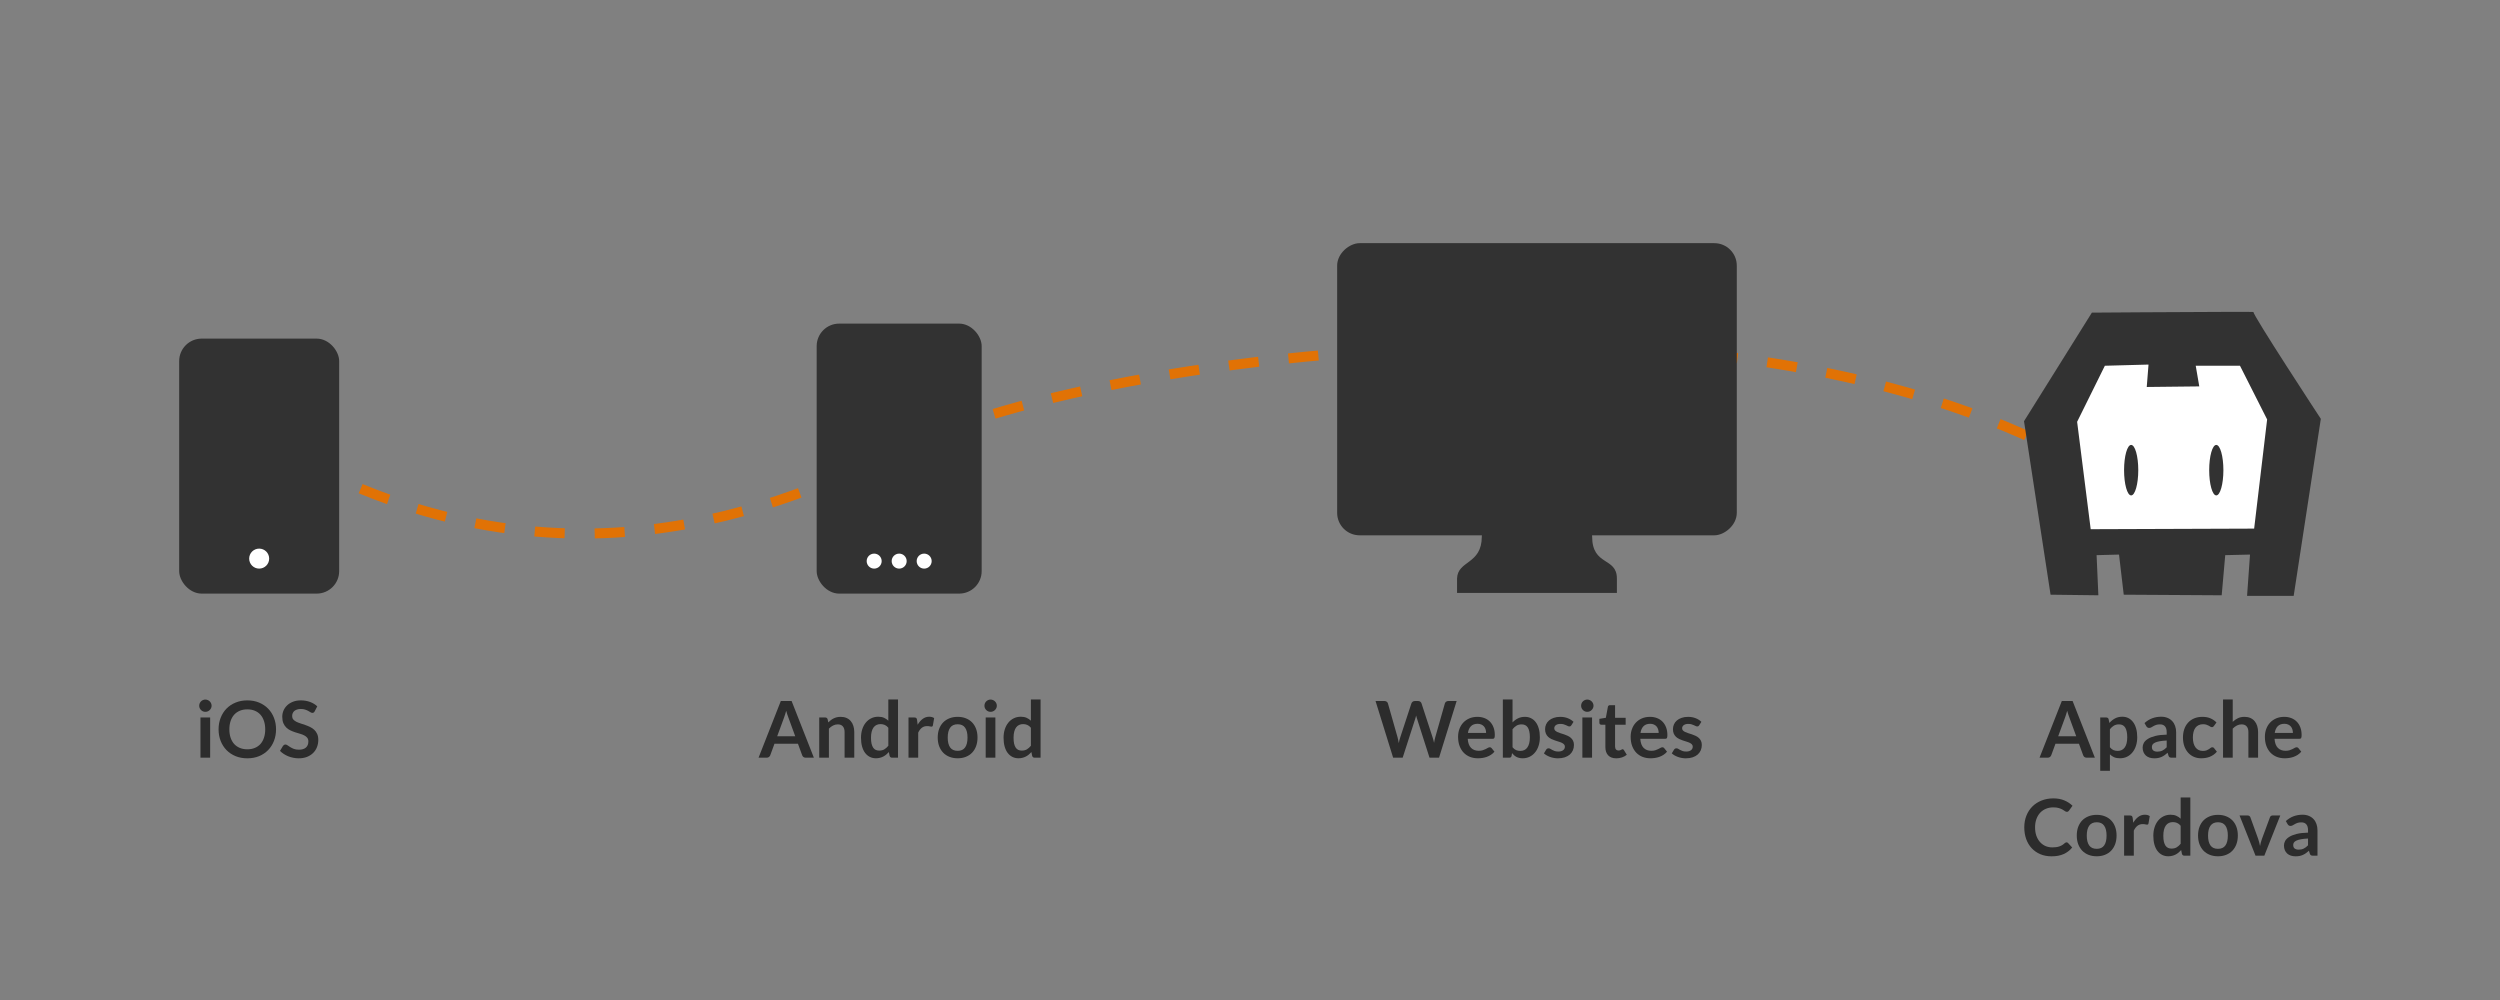 <?xml version="1.0" encoding="UTF-8" standalone="no"?>
<!-- Created with Inkscape (http://www.inkscape.org/) -->

<svg
   xmlns:dc="http://purl.org/dc/elements/1.1/"
   xmlns:cc="http://creativecommons.org/ns#"
   xmlns:rdf="http://www.w3.org/1999/02/22-rdf-syntax-ns#"
   xmlns:svg="http://www.w3.org/2000/svg"
   xmlns="http://www.w3.org/2000/svg"
   xmlns:sodipodi="http://sodipodi.sourceforge.net/DTD/sodipodi-0.dtd"
   xmlns:inkscape="http://www.inkscape.org/namespaces/inkscape"
   width="500"
   height="200"
   id="svg10389"
   version="1.1"
   inkscape:version="0.48.2 r9819"
   sodipodi:docname="aerogear-logo.svg">
  <rect width="100%" height="100%" fill="#808080" stroke="none"/>
  <defs
     id="defs10391" />
  <sodipodi:namedview
     id="base"
     pagecolor="#ffffff"
     bordercolor="#666666"
     borderopacity="1.0"
     inkscape:pageopacity="0.0"
     inkscape:pageshadow="2"
     inkscape:zoom="0.49497475"
     inkscape:cx="-110.53764"
     inkscape:cy="250.47098"
     inkscape:document-units="px"
     inkscape:current-layer="layer1"
     showgrid="false"
     inkscape:window-width="766"
     inkscape:window-height="699"
     inkscape:window-x="430"
     inkscape:window-y="208"
     inkscape:window-maximized="0"
     fit-margin-top="0"
     fit-margin-left="0"
     fit-margin-right="0"
     fit-margin-bottom="0" />
  <g
     inkscape:label="Layer 1"
     inkscape:groupmode="layer"
     id="layer1"
     transform="translate(236.085,-992.132)">
    <g
       id="g21738"
       transform="translate(35.834,-28.722)">
      <rect
         style="opacity:0;color:#000000;fill:#3f95f1;fill-opacity:1;fill-rule:nonzero;stroke:none;stroke-width:1;marker:none;visibility:visible;display:inline;overflow:visible;enable-background:accumulate"
         id="rect20570"
         width="128"
         height="128"
         x="-28.085"
         y="1049.576" />
      <path
         sodipodi:nodetypes="czcc"
         inkscape:connector-curvature="0"
         id="path20626"
         d="m -221.085,1107.576 c 58.657,36.672 107.443,13.675 129.021,3.172 21.579,-10.504 69.075,-20.757 127.587,-20.757 83.58,0 117.8,29.586 117.8,29.586"
         style="fill:none;stroke:#e17205;stroke-width:2;stroke-linecap:butt;stroke-linejoin:miter;stroke-miterlimit:4;stroke-opacity:1;stroke-dasharray:6, 6;stroke-dashoffset:0" />
      <g
         transform="matrix(0.957,0,0,0.954,-483.719,871.149)"
         id="g20628">
        <g
           id="g11704"
           transform="matrix(0.928,0,0,0.928,54.162,116.853)">
          <rect
             transform="matrix(0,1,-1,0,0,0)"
             ry="5.062"
             rx="5.079"
             y="-571.25"
             x="98.112"
             height="90"
             width="66"
             id="rect11648"
             style="color:#000000;fill:#323232;fill-opacity:1;fill-rule:nonzero;stroke:none;stroke-width:2;marker:none;visibility:visible;display:inline;overflow:visible;enable-background:accumulate" />
          <path
             sodipodi:nodetypes="sccccccss"
             inkscape:connector-curvature="0"
             id="rect11650"
             d="m 518.391,160.194 c -2.528,0 -4.563,1.862 -4.563,4.175 0,6.402 -5.44,5.348 -5.577,9.509 l 0,3.247 36,0 0,-3.247 c 0,-4.914 -5.577,-2.743 -5.577,-9.509 0,-2.313 -2.035,-4.175 -4.563,-4.175 z"
             style="color:#000000;fill:#323232;fill-opacity:1;fill-rule:nonzero;stroke:none;stroke-width:2;marker:none;visibility:visible;display:inline;overflow:visible;enable-background:accumulate" />
        </g>
      </g>
      <g
         transform="translate(-508.085,858.214)"
         id="g20620">
        <rect
           style="color:#000000;fill:#323232;fill-opacity:1;fill-rule:nonzero;stroke:none;stroke-width:2;marker:none;visibility:visible;display:inline;overflow:visible;enable-background:accumulate"
           id="rect11106"
           width="32"
           height="51"
           x="272"
           y="230.362"
           rx="4.5"
           ry="4.5" />
        <path
           sodipodi:type="arc"
           style="color:#000000;fill:#ffffff;fill-opacity:1;fill-rule:nonzero;stroke:none;stroke-width:2;marker:none;visibility:visible;display:inline;overflow:visible;enable-background:accumulate"
           id="path11655"
           sodipodi:cx="299"
           sodipodi:cy="156.36218"
           sodipodi:rx="5"
           sodipodi:ry="5"
           d="m 304,156.362 c 0,2.761 -2.239,5 -5,5 -2.761,0 -5,-2.239 -5,-5 0,-2.761 2.239,-5 5,-5 2.761,0 5,2.239 5,5 z"
           transform="matrix(0.4,0,0,0.4,168.4,211.817)" />
      </g>
      <path
         inkscape:connector-curvature="0"
         id="path20633"
         d="m 147.939,1088.736 -10.607,17.324 6.718,24.749 38.537,-2.121 4.243,-26.517 -9.546,-14.142 z"
         style="fill:#ffffff;fill-opacity:1;stroke:none" />
      <path
         inkscape:connector-curvature="0"
         id="path11692"
         d="m 173.939,1083.226 c -9.028,0.017 -27.484,0.155 -27.484,0.155 l -13.572,21.715 5.311,34.698 9.56,0.118 -0.354,-8.025 4.485,-0.118 0.944,8.025 19.591,0.118 0.708,-8.025 4.957,-0.118 -0.59,8.261 9.323,0 5.429,-35.406 c 0,0 -13.926,-21.243 -13.454,-21.361 0.118,-0.029 -1.844,-0.042 -4.854,-0.037 z m -16.154,10.54 -0.354,4.485 10.504,-0.118 -0.708,-4.131 8.851,0 5.429,10.74 -2.596,21.834 -32.691,0.118 -2.714,-21.479 5.547,-11.212 8.733,-0.236 z m -3.474,16.073 c -0.784,0 -1.416,2.257 -1.416,5.045 0,2.788 0.633,5.053 1.416,5.053 0.784,0 1.424,-2.264 1.424,-5.053 0,-2.788 -0.64,-5.045 -1.424,-5.045 z m 17.024,0 c -0.784,0 -1.416,2.257 -1.416,5.045 0,2.788 0.633,5.053 1.416,5.053 0.784,0 1.424,-2.264 1.424,-5.053 0,-2.788 -0.64,-5.045 -1.424,-5.045 z"
         style="fill:#323232;fill-opacity:1;stroke:none" />
      <g
         transform="matrix(0.392,0,0,0.392,-319.226,1137.7)"
         style="font-size:40px;font-style:normal;font-variant:normal;font-weight:bold;font-stretch:normal;text-align:start;line-height:125%;letter-spacing:0px;word-spacing:0px;text-anchor:start;opacity:0.66;fill:#000000;fill-opacity:1;stroke:none;font-family:Lato;-inkscape-font-specification:Lato Bold"
         id="flowRoot4106-1">
        <path
           d="m 227.9,67.98 0,20.52 -4.94,0 0,-20.52 4.94,0 M 228.64,62 c -10e-6,0.427 -0.087,0.827 -0.26,1.2 -0.173,0.373 -0.407,0.7 -0.7,0.98 -0.28,0.28 -0.613,0.507 -1,0.68 -0.387,0.16 -0.8,0.24 -1.24,0.24 -0.427,2.3e-5 -0.833,-0.08 -1.22,-0.24 -0.373,-0.173 -0.7,-0.4 -0.98,-0.68 -0.28,-0.28 -0.507,-0.607 -0.68,-0.98 -0.16,-0.373 -0.24,-0.773 -0.24,-1.2 0,-0.44 0.08,-0.853 0.24,-1.24 0.173,-0.387 0.4,-0.72 0.68,-1 0.28,-0.28 0.607,-0.5 0.98,-0.66 0.387,-0.173 0.793,-0.26 1.22,-0.26 0.44,3e-5 0.853,0.087 1.24,0.26 0.387,0.16 0.72,0.38 1,0.66 0.293,0.28 0.527,0.613 0.7,1 0.173,0.387 0.26,0.8 0.26,1.24"
           id="path21834"
           inkscape:connector-curvature="0" />
        <path
           d="m 261.519,74.04 c -4e-5,2.12 -0.353,4.087 -1.06,5.9 -0.707,1.8 -1.7,3.36 -2.98,4.68 -1.28,1.32 -2.82,2.353 -4.62,3.1 -1.8,0.733 -3.793,1.1 -5.98,1.1 -2.187,0 -4.187,-0.367 -6,-1.1 -1.8,-0.747 -3.347,-1.78 -4.64,-3.1 -1.28,-1.32 -2.273,-2.88 -2.98,-4.68 -0.707,-1.813 -1.06,-3.78 -1.06,-5.9 0,-2.12 0.353,-4.08 1.06,-5.88 0.707,-1.813 1.7,-3.38 2.98,-4.7 1.293,-1.32 2.84,-2.347 4.64,-3.08 1.813,-0.747 3.813,-1.12 6,-1.12 2.187,2.9e-5 4.18,0.373 5.98,1.12 1.8,0.747 3.34,1.78 4.62,3.1 1.28,1.307 2.273,2.867 2.98,4.68 0.707,1.8 1.06,3.76 1.06,5.88 m -5.52,0 c -2e-5,-1.587 -0.213,-3.007 -0.64,-4.26 -0.413,-1.267 -1.013,-2.34 -1.8,-3.22 -0.787,-0.88 -1.747,-1.553 -2.88,-2.02 -1.12,-0.467 -2.387,-0.7 -3.8,-0.7 -1.413,2.5e-5 -2.687,0.233 -3.82,0.7 -1.133,0.467 -2.1,1.14 -2.9,2.02 -0.787,0.88 -1.393,1.953 -1.82,3.22 -0.427,1.253 -0.64,2.673 -0.64,4.26 0,1.587 0.213,3.013 0.64,4.28 0.427,1.253 1.033,2.32 1.82,3.2 0.8,0.867 1.767,1.533 2.9,2 1.133,0.467 2.407,0.7 3.82,0.7 1.413,4e-6 2.68,-0.233 3.8,-0.7 1.133,-0.467 2.093,-1.133 2.88,-2 0.787,-0.88 1.387,-1.947 1.8,-3.2 0.427,-1.267 0.64,-2.693 0.64,-4.28"
           id="path21836"
           inkscape:connector-curvature="0" />
        <path
           d="m 281.233,64.84 c -0.147,0.293 -0.32,0.5 -0.52,0.62 -0.187,0.12 -0.413,0.18 -0.68,0.18 -0.267,2.3e-5 -0.567,-0.1 -0.9,-0.3 -0.333,-0.213 -0.727,-0.447 -1.18,-0.7 -0.453,-0.253 -0.987,-0.48 -1.6,-0.68 -0.6,-0.213 -1.313,-0.32 -2.14,-0.32 -0.747,2.5e-5 -1.4,0.093 -1.96,0.28 -0.547,0.173 -1.013,0.42 -1.4,0.74 -0.373,0.32 -0.653,0.707 -0.84,1.16 -0.187,0.44 -0.28,0.927 -0.28,1.46 -1e-5,0.68 0.187,1.247 0.56,1.7 0.387,0.453 0.893,0.84 1.52,1.16 0.627,0.32 1.34,0.607 2.14,0.86 0.8,0.253 1.613,0.527 2.44,0.82 0.84,0.28 1.66,0.613 2.46,1 0.8,0.373 1.513,0.853 2.14,1.44 0.627,0.573 1.127,1.28 1.5,2.12 0.387,0.84 0.58,1.86 0.58,3.06 -2e-5,1.307 -0.227,2.533 -0.68,3.68 -0.44,1.133 -1.093,2.127 -1.96,2.98 -0.853,0.84 -1.9,1.507 -3.14,2 -1.24,0.48 -2.66,0.72 -4.26,0.72 -0.92,0 -1.827,-0.093 -2.72,-0.28 -0.893,-0.173 -1.753,-0.427 -2.58,-0.76 -0.813,-0.333 -1.58,-0.733 -2.3,-1.2 -0.707,-0.467 -1.34,-0.987 -1.9,-1.56 l 1.56,-2.58 c 0.147,-0.187 0.32,-0.34 0.52,-0.46 0.213,-0.133 0.447,-0.2 0.7,-0.2 0.333,7e-6 0.693,0.14 1.08,0.42 0.387,0.267 0.84,0.567 1.36,0.9 0.533,0.333 1.153,0.64 1.86,0.92 0.72,0.267 1.58,0.4 2.58,0.4 1.533,4e-6 2.72,-0.36 3.56,-1.08 0.84,-0.733 1.26,-1.78 1.26,-3.14 -2e-5,-0.76 -0.193,-1.38 -0.58,-1.86 -0.373,-0.48 -0.873,-0.88 -1.5,-1.2 -0.627,-0.333 -1.34,-0.613 -2.14,-0.84 -0.8,-0.227 -1.613,-0.473 -2.44,-0.74 -0.827,-0.267 -1.64,-0.587 -2.44,-0.96 -0.8,-0.373 -1.513,-0.86 -2.14,-1.46 -0.627,-0.6 -1.133,-1.347 -1.52,-2.24 -0.373,-0.907 -0.56,-2.02 -0.56,-3.34 0,-1.053 0.207,-2.08 0.62,-3.08 0.427,-1 1.04,-1.887 1.84,-2.66 0.813,-0.773 1.807,-1.393 2.98,-1.86 1.173,-0.467 2.513,-0.7 4.02,-0.7 1.707,2.9e-5 3.28,0.267 4.72,0.8 1.44,0.533 2.667,1.28 3.68,2.24 l -1.32,2.54"
           id="path21838"
           inkscape:connector-curvature="0" />
      </g>
      <g
         transform="matrix(0.392,0,0,0.392,-206.495,1137.7)"
         style="font-size:40px;font-style:normal;font-variant:normal;font-weight:bold;font-stretch:normal;text-align:start;line-height:125%;letter-spacing:0px;word-spacing:0px;text-anchor:start;opacity:0.66;fill:#000000;fill-opacity:1;stroke:none;font-family:Lato;-inkscape-font-specification:Lato Bold"
         id="flowRoot11741">
        <path
           d="m 248.34,88.5 -4.16,0 c -0.467,0 -0.853,-0.113 -1.16,-0.34 -0.293,-0.24 -0.507,-0.533 -0.64,-0.88 l -2.16,-5.9 -11.98,0 -2.16,5.9 c -0.107,0.307 -0.32,0.587 -0.64,0.84 -0.307,0.253 -0.687,0.38 -1.14,0.38 l -4.18,0 11.36,-28.92 5.5,0 11.36,28.92 m -18.72,-10.92 9.22,0 -3.52,-9.62 c -0.16,-0.427 -0.34,-0.927 -0.54,-1.5 -0.187,-0.587 -0.373,-1.22 -0.56,-1.9 -0.187,0.68 -0.373,1.313 -0.56,1.9 -0.173,0.587 -0.347,1.1 -0.52,1.54 l -3.52,9.58"
           id="path21819"
           inkscape:connector-curvature="0" />
        <path
           d="m 251.077,88.5 0,-20.52 3.02,0 c 0.64,2.1e-5 1.06,0.3 1.26,0.9 l 0.34,1.62 c 0.413,-0.427 0.847,-0.813 1.3,-1.16 0.467,-0.347 0.953,-0.647 1.46,-0.9 0.52,-0.253 1.073,-0.447 1.66,-0.58 0.587,-0.133 1.227,-0.2 1.92,-0.2 1.12,2.1e-5 2.113,0.193 2.98,0.58 0.867,0.373 1.587,0.907 2.16,1.6 0.587,0.68 1.027,1.5 1.32,2.46 0.307,0.947 0.46,1.993 0.46,3.14 l 0,13.06 -4.94,0 0,-13.06 c -2e-5,-1.253 -0.293,-2.22 -0.88,-2.9 -0.573,-0.693 -1.44,-1.04 -2.6,-1.04 -0.853,1.7e-5 -1.653,0.193 -2.4,0.58 -0.747,0.387 -1.453,0.913 -2.12,1.58 l 0,14.84 -4.94,0"
           id="path21821"
           inkscape:connector-curvature="0" />
        <path
           d="m 288.252,88.5 c -0.64,0 -1.06,-0.3 -1.26,-0.9 l -0.4,-1.98 c -0.427,0.48 -0.873,0.913 -1.34,1.3 -0.467,0.387 -0.973,0.72 -1.52,1 -0.533,0.28 -1.113,0.493 -1.74,0.64 -0.613,0.16 -1.28,0.24 -2,0.24 -1.12,0 -2.147,-0.233 -3.08,-0.7 -0.933,-0.467 -1.74,-1.14 -2.42,-2.02 -0.667,-0.893 -1.187,-1.993 -1.56,-3.3 -0.36,-1.307 -0.54,-2.8 -0.54,-4.48 -1e-5,-1.52 0.207,-2.933 0.62,-4.24 0.413,-1.307 1.007,-2.44 1.78,-3.4 0.773,-0.96 1.7,-1.707 2.78,-2.24 1.08,-0.547 2.293,-0.82 3.64,-0.82 1.147,2.1e-5 2.127,0.187 2.94,0.56 0.813,0.36 1.54,0.847 2.18,1.46 l 0,-10.84 4.94,0 0,29.72 -3.02,0 m -6.58,-3.62 c 1.027,4e-6 1.9,-0.213 2.62,-0.64 0.72,-0.427 1.4,-1.033 2.04,-1.82 l 0,-9.2 c -0.56,-0.68 -1.173,-1.16 -1.84,-1.44 -0.653,-0.28 -1.36,-0.42 -2.12,-0.42 -0.747,1.7e-5 -1.427,0.14 -2.04,0.42 -0.6,0.28 -1.113,0.707 -1.54,1.28 -0.413,0.56 -0.733,1.28 -0.96,2.16 -0.227,0.867 -0.34,1.893 -0.34,3.08 0,1.2 0.093,2.22 0.28,3.06 0.2,0.827 0.48,1.507 0.84,2.04 0.36,0.52 0.8,0.9 1.32,1.14 0.52,0.227 1.1,0.34 1.74,0.34"
           id="path21823"
           inkscape:connector-curvature="0" />
        <path
           d="m 296.624,88.5 0,-20.52 2.9,0 c 0.507,2.1e-5 0.86,0.093 1.06,0.28 0.2,0.187 0.333,0.507 0.4,0.96 l 0.3,2.48 c 0.733,-1.267 1.593,-2.267 2.58,-3 0.987,-0.733 2.093,-1.1 3.32,-1.1 1.013,2.1e-5 1.853,0.233 2.52,0.7 l -0.64,3.7 c -0.04,0.24 -0.127,0.413 -0.26,0.52 -0.133,0.093 -0.313,0.14 -0.54,0.14 -0.2,1.6e-5 -0.473,-0.047 -0.82,-0.14 -0.347,-0.093 -0.807,-0.14 -1.38,-0.14 -1.027,1.6e-5 -1.907,0.287 -2.64,0.86 -0.733,0.56 -1.353,1.387 -1.86,2.48 l 0,12.78 -4.94,0"
           id="path21825"
           inkscape:connector-curvature="0" />
        <path
           d="m 321.712,67.66 c 1.533,2.1e-5 2.92,0.247 4.16,0.74 1.253,0.493 2.32,1.193 3.2,2.1 0.88,0.907 1.56,2.013 2.04,3.32 0.48,1.307 0.72,2.767 0.72,4.38 -2e-5,1.627 -0.24,3.093 -0.72,4.4 -0.48,1.307 -1.16,2.42 -2.04,3.34 -0.88,0.92 -1.947,1.627 -3.2,2.12 -1.24,0.493 -2.627,0.74 -4.16,0.74 -1.533,0 -2.927,-0.247 -4.18,-0.74 -1.253,-0.493 -2.327,-1.2 -3.22,-2.12 -0.88,-0.92 -1.567,-2.033 -2.06,-3.34 -0.48,-1.307 -0.72,-2.773 -0.72,-4.4 0,-1.613 0.24,-3.073 0.72,-4.38 0.493,-1.307 1.18,-2.413 2.06,-3.32 0.893,-0.907 1.967,-1.607 3.22,-2.1 1.253,-0.493 2.647,-0.74 4.18,-0.74 m 0,17.34 c 1.707,4e-6 2.967,-0.573 3.78,-1.72 0.827,-1.147 1.24,-2.827 1.24,-5.04 -2e-5,-2.213 -0.413,-3.9 -1.24,-5.06 -0.813,-1.16 -2.073,-1.74 -3.78,-1.74 -1.733,1.7e-5 -3.013,0.587 -3.84,1.76 -0.827,1.16 -1.24,2.84 -1.24,5.04 -10e-6,2.2 0.413,3.88 1.24,5.04 0.827,1.147 2.107,1.72 3.84,1.72"
           id="path21827"
           inkscape:connector-curvature="0" />
        <path
           d="m 340.947,67.98 0,20.52 -4.94,0 0,-20.52 4.94,0 m 0.74,-5.98 c 0,0.427 -0.087,0.827 -0.26,1.2 -0.173,0.373 -0.407,0.7 -0.7,0.98 -0.28,0.28 -0.613,0.507 -1,0.68 -0.387,0.16 -0.8,0.24 -1.24,0.24 -0.427,2.3e-5 -0.833,-0.08 -1.22,-0.24 -0.373,-0.173 -0.7,-0.4 -0.98,-0.68 -0.28,-0.28 -0.507,-0.607 -0.68,-0.98 -0.16,-0.373 -0.24,-0.773 -0.24,-1.2 0,-0.44 0.08,-0.853 0.24,-1.24 0.173,-0.387 0.4,-0.72 0.68,-1 0.28,-0.28 0.607,-0.5 0.98,-0.66 0.387,-0.173 0.793,-0.26 1.22,-0.26 0.44,3e-5 0.853,0.087 1.24,0.26 0.387,0.16 0.72,0.38 1,0.66 0.293,0.28 0.527,0.613 0.7,1 0.173,0.387 0.26,0.8 0.26,1.24"
           id="path21829"
           inkscape:connector-curvature="0" />
        <path
           d="m 360.986,88.5 c -0.64,0 -1.06,-0.3 -1.26,-0.9 l -0.4,-1.98 c -0.427,0.48 -0.873,0.913 -1.34,1.3 -0.467,0.387 -0.973,0.72 -1.52,1 -0.533,0.28 -1.113,0.493 -1.74,0.64 -0.613,0.16 -1.28,0.24 -2,0.24 -1.12,0 -2.147,-0.233 -3.08,-0.7 -0.933,-0.467 -1.74,-1.14 -2.42,-2.02 -0.667,-0.893 -1.187,-1.993 -1.56,-3.3 -0.36,-1.307 -0.54,-2.8 -0.54,-4.48 0,-1.52 0.207,-2.933 0.62,-4.24 0.413,-1.307 1.007,-2.44 1.78,-3.4 0.773,-0.96 1.7,-1.707 2.78,-2.24 1.08,-0.547 2.293,-0.82 3.64,-0.82 1.147,2.1e-5 2.127,0.187 2.94,0.56 0.813,0.36 1.54,0.847 2.18,1.46 l 0,-10.84 4.94,0 0,29.72 -3.02,0 m -6.58,-3.62 c 1.027,4e-6 1.9,-0.213 2.62,-0.64 0.72,-0.427 1.4,-1.033 2.04,-1.82 l 0,-9.2 c -0.56,-0.68 -1.173,-1.16 -1.84,-1.44 -0.653,-0.28 -1.36,-0.42 -2.12,-0.42 -0.747,1.7e-5 -1.427,0.14 -2.04,0.42 -0.6,0.28 -1.113,0.707 -1.54,1.28 -0.413,0.56 -0.733,1.28 -0.96,2.16 -0.227,0.867 -0.34,1.893 -0.34,3.08 -10e-6,1.2 0.093,2.22 0.28,3.06 0.2,0.827 0.48,1.507 0.84,2.04 0.36,0.52 0.8,0.9 1.32,1.14 0.52,0.227 1.1,0.34 1.74,0.34"
           id="path21831"
           inkscape:connector-curvature="0" />
      </g>
      <g
         transform="matrix(0.392,0,0,0.392,-83.147,1137.7)"
         style="font-size:40px;font-style:normal;font-variant:normal;font-weight:normal;font-stretch:normal;text-align:start;line-height:125%;letter-spacing:0px;word-spacing:0px;text-anchor:start;opacity:0.66;fill:#000000;fill-opacity:1;stroke:none;font-family:Lato;-inkscape-font-specification:Lato"
         id="flowRoot11749">
        <path
           d="m 220.24,59.58 4.52,0 c 0.467,2.9e-5 0.853,0.113 1.16,0.34 0.32,0.213 0.533,0.507 0.64,0.88 l 4.92,17.3 c 0.12,0.427 0.227,0.893 0.32,1.4 0.107,0.493 0.207,1.02 0.3,1.58 0.107,-0.56 0.22,-1.087 0.34,-1.58 0.133,-0.507 0.273,-0.973 0.42,-1.4 l 5.68,-17.3 c 0.107,-0.307 0.313,-0.587 0.62,-0.84 0.32,-0.253 0.707,-0.38 1.16,-0.38 l 1.58,0 c 0.467,2.9e-5 0.853,0.113 1.16,0.34 0.307,0.213 0.52,0.507 0.64,0.88 l 5.64,17.3 c 0.293,0.853 0.547,1.8 0.76,2.84 0.093,-0.52 0.187,-1.02 0.28,-1.5 0.107,-0.48 0.213,-0.927 0.32,-1.34 l 4.92,-17.3 c 0.093,-0.333 0.3,-0.62 0.62,-0.86 0.32,-0.24 0.707,-0.36 1.16,-0.36 l 4.22,0 -8.98,28.92 -4.86,0 -6.32,-19.76 c -0.08,-0.253 -0.167,-0.527 -0.26,-0.82 -0.08,-0.293 -0.16,-0.607 -0.24,-0.94 -0.08,0.333 -0.167,0.647 -0.26,0.94 -0.08,0.293 -0.16,0.567 -0.24,0.82 l -6.38,19.76 -4.86,0 -8.98,-28.92"
           style="font-weight:bold;-inkscape-font-specification:Lato Bold"
           id="path21802"
           inkscape:connector-curvature="0" />
        <path
           d="m 272.214,67.66 c 1.293,2.1e-5 2.48,0.207 3.56,0.62 1.093,0.413 2.033,1.02 2.82,1.82 0.787,0.787 1.4,1.76 1.84,2.92 0.44,1.147 0.66,2.46 0.66,3.94 -2e-5,0.373 -0.02,0.687 -0.06,0.94 -0.027,0.24 -0.087,0.433 -0.18,0.58 -0.08,0.133 -0.193,0.233 -0.34,0.3 -0.147,0.053 -0.333,0.08 -0.56,0.08 l -12.68,0 c 0.147,2.107 0.713,3.653 1.7,4.64 0.987,0.987 2.293,1.48 3.92,1.48 0.8,4e-6 1.487,-0.093 2.06,-0.28 0.587,-0.187 1.093,-0.393 1.52,-0.62 0.44,-0.227 0.82,-0.433 1.14,-0.62 0.333,-0.187 0.653,-0.28 0.96,-0.28 0.2,5e-6 0.373,0.04 0.52,0.12 0.147,0.08 0.273,0.193 0.38,0.34 l 1.44,1.8 c -0.547,0.64 -1.16,1.18 -1.84,1.62 -0.68,0.427 -1.393,0.773 -2.14,1.04 -0.733,0.253 -1.487,0.433 -2.26,0.54 -0.76,0.107 -1.5,0.16 -2.22,0.16 -1.427,0 -2.753,-0.233 -3.98,-0.7 -1.227,-0.48 -2.293,-1.18 -3.2,-2.1 -0.907,-0.933 -1.62,-2.08 -2.14,-3.44 -0.52,-1.373 -0.78,-2.96 -0.78,-4.76 0,-1.4 0.227,-2.713 0.68,-3.94 0.453,-1.24 1.1,-2.313 1.94,-3.22 0.853,-0.92 1.887,-1.647 3.1,-2.18 1.227,-0.533 2.607,-0.8 4.14,-0.8 m 0.1,3.54 c -1.44,1.7e-5 -2.567,0.407 -3.38,1.22 -0.813,0.813 -1.333,1.967 -1.56,3.46 l 9.28,0 c -2e-5,-0.64 -0.087,-1.24 -0.26,-1.8 -0.173,-0.573 -0.44,-1.073 -0.8,-1.5 -0.36,-0.427 -0.813,-0.76 -1.36,-1 -0.547,-0.253 -1.187,-0.38 -1.92,-0.38"
           style="font-weight:bold;-inkscape-font-specification:Lato Bold"
           id="path21804"
           inkscape:connector-curvature="0" />
        <path
           d="m 285.2,88.5 0,-29.72 4.94,0 0,11.72 c 0.813,-0.867 1.733,-1.553 2.76,-2.06 1.027,-0.52 2.227,-0.78 3.6,-0.78 1.12,2.1e-5 2.14,0.233 3.06,0.7 0.933,0.453 1.733,1.12 2.4,2 0.68,0.88 1.2,1.967 1.56,3.26 0.373,1.293 0.56,2.78 0.56,4.46 -2e-5,1.533 -0.207,2.953 -0.62,4.26 -0.413,1.307 -1.007,2.44 -1.78,3.4 -0.76,0.96 -1.687,1.713 -2.78,2.26 -1.08,0.533 -2.293,0.8 -3.64,0.8 -0.627,0 -1.2,-0.067 -1.72,-0.2 -0.52,-0.12 -0.993,-0.293 -1.42,-0.52 -0.427,-0.227 -0.827,-0.5 -1.2,-0.82 -0.36,-0.333 -0.707,-0.7 -1.04,-1.1 l -0.22,1.38 c -0.08,0.347 -0.22,0.593 -0.42,0.74 -0.187,0.147 -0.447,0.22 -0.78,0.22 l -3.26,0 m 9.6,-17 c -1.027,1.7e-5 -1.907,0.22 -2.64,0.66 -0.72,0.427 -1.393,1.033 -2.02,1.82 l 0,9.2 c 0.56,0.693 1.167,1.18 1.82,1.46 0.667,0.267 1.387,0.4 2.16,0.4 0.747,3e-6 1.42,-0.14 2.02,-0.42 0.6,-0.28 1.107,-0.707 1.52,-1.28 0.427,-0.573 0.753,-1.293 0.98,-2.16 0.227,-0.88 0.34,-1.913 0.34,-3.1 -2e-5,-1.2 -0.1,-2.213 -0.3,-3.04 -0.187,-0.84 -0.46,-1.52 -0.82,-2.04 -0.36,-0.52 -0.8,-0.9 -1.32,-1.14 -0.507,-0.24 -1.087,-0.36 -1.74,-0.36"
           style="font-weight:bold;-inkscape-font-specification:Lato Bold"
           id="path21806"
           inkscape:connector-curvature="0" />
        <path
           d="m 320.132,71.98 c -0.133,0.213 -0.273,0.367 -0.42,0.46 -0.147,0.08 -0.333,0.12 -0.56,0.12 -0.24,1.6e-5 -0.5,-0.067 -0.78,-0.2 -0.267,-0.133 -0.58,-0.28 -0.94,-0.44 -0.36,-0.173 -0.773,-0.327 -1.24,-0.46 -0.453,-0.133 -0.993,-0.2 -1.62,-0.2 -0.973,1.7e-5 -1.74,0.207 -2.3,0.62 -0.56,0.413 -0.84,0.953 -0.84,1.62 -1e-5,0.44 0.14,0.813 0.42,1.12 0.293,0.293 0.673,0.553 1.14,0.78 0.48,0.227 1.02,0.433 1.62,0.62 0.6,0.173 1.213,0.367 1.84,0.58 0.627,0.213 1.24,0.46 1.84,0.74 0.6,0.267 1.133,0.613 1.6,1.04 0.48,0.413 0.86,0.913 1.14,1.5 0.293,0.587 0.44,1.293 0.44,2.12 -2e-5,0.987 -0.18,1.9 -0.54,2.74 -0.36,0.827 -0.887,1.547 -1.58,2.16 -0.693,0.6 -1.553,1.073 -2.58,1.42 -1.013,0.333 -2.18,0.5 -3.5,0.5 -0.707,0 -1.4,-0.067 -2.08,-0.2 -0.667,-0.12 -1.313,-0.293 -1.94,-0.52 -0.613,-0.227 -1.187,-0.493 -1.72,-0.8 -0.52,-0.307 -0.98,-0.64 -1.38,-1 l 1.14,-1.88 c 0.147,-0.227 0.32,-0.4 0.52,-0.52 0.2,-0.12 0.453,-0.18 0.76,-0.18 0.307,5e-6 0.593,0.087 0.86,0.26 0.28,0.173 0.6,0.36 0.96,0.56 0.36,0.2 0.78,0.387 1.26,0.56 0.493,0.173 1.113,0.26 1.86,0.26 0.587,3e-6 1.087,-0.067 1.5,-0.2 0.427,-0.147 0.773,-0.333 1.04,-0.56 0.28,-0.227 0.48,-0.487 0.6,-0.78 0.133,-0.307 0.2,-0.62 0.2,-0.94 -1e-5,-0.48 -0.147,-0.873 -0.44,-1.18 -0.28,-0.307 -0.66,-0.573 -1.14,-0.8 -0.467,-0.227 -1.007,-0.427 -1.62,-0.6 -0.6,-0.187 -1.22,-0.387 -1.86,-0.6 -0.627,-0.213 -1.247,-0.46 -1.86,-0.74 -0.6,-0.293 -1.14,-0.66 -1.62,-1.1 -0.467,-0.44 -0.847,-0.98 -1.14,-1.62 -0.28,-0.64 -0.42,-1.413 -0.42,-2.32 0,-0.84 0.167,-1.64 0.5,-2.4 0.333,-0.76 0.82,-1.42 1.46,-1.98 0.653,-0.573 1.46,-1.027 2.42,-1.36 0.973,-0.347 2.093,-0.52 3.36,-0.52 1.413,2.1e-5 2.7,0.233 3.86,0.7 1.16,0.467 2.127,1.08 2.9,1.84 l -1.12,1.78"
           style="font-weight:bold;-inkscape-font-specification:Lato Bold"
           id="path21808"
           inkscape:connector-curvature="0" />
        <path
           d="m 330.712,67.98 0,20.52 -4.94,0 0,-20.52 4.94,0 m 0.74,-5.98 c -10e-6,0.427 -0.087,0.827 -0.26,1.2 -0.173,0.373 -0.407,0.7 -0.7,0.98 -0.28,0.28 -0.613,0.507 -1,0.68 -0.387,0.16 -0.8,0.24 -1.24,0.24 -0.427,2.3e-5 -0.833,-0.08 -1.22,-0.24 -0.373,-0.173 -0.7,-0.4 -0.98,-0.68 -0.28,-0.28 -0.507,-0.607 -0.68,-0.98 -0.16,-0.373 -0.24,-0.773 -0.24,-1.2 0,-0.44 0.08,-0.853 0.24,-1.24 0.173,-0.387 0.4,-0.72 0.68,-1 0.28,-0.28 0.607,-0.5 0.98,-0.66 0.387,-0.173 0.793,-0.26 1.22,-0.26 0.44,3e-5 0.853,0.087 1.24,0.26 0.387,0.16 0.72,0.38 1,0.66 0.293,0.28 0.527,0.613 0.7,1 0.173,0.387 0.26,0.8 0.26,1.24"
           style="font-weight:bold;-inkscape-font-specification:Lato Bold"
           id="path21810"
           inkscape:connector-curvature="0" />
        <path
           d="m 343.052,88.82 c -1.773,0 -3.14,-0.5 -4.1,-1.5 -0.96,-1.013 -1.44,-2.407 -1.44,-4.18 l 0,-11.46 -2.08,0 c -0.267,1.7e-5 -0.5,-0.087 -0.7,-0.26 -0.187,-0.173 -0.28,-0.433 -0.28,-0.78 l 0,-1.96 3.3,-0.54 1.04,-5.6 c 0.053,-0.267 0.173,-0.473 0.36,-0.62 0.2,-0.147 0.447,-0.22 0.74,-0.22 l 2.56,0 0,6.46 5.4,0 0,3.52 -5.4,0 0,11.12 c 0,0.64 0.16,1.14 0.48,1.5 0.32,0.36 0.747,0.54 1.28,0.54 0.307,4e-6 0.56,-0.033 0.76,-0.1 0.213,-0.08 0.393,-0.16 0.54,-0.24 0.16,-0.08 0.3,-0.153 0.42,-0.22 0.12,-0.08 0.24,-0.12 0.36,-0.12 0.147,4e-6 0.267,0.04 0.36,0.12 0.093,0.067 0.193,0.173 0.3,0.32 l 1.48,2.4 c -0.72,0.6 -1.547,1.053 -2.48,1.36 -0.933,0.307 -1.9,0.46 -2.9,0.46"
           style="font-weight:bold;-inkscape-font-specification:Lato Bold"
           id="path21812"
           inkscape:connector-curvature="0" />
        <path
           d="m 360.261,67.66 c 1.293,2.1e-5 2.48,0.207 3.56,0.62 1.093,0.413 2.033,1.02 2.82,1.82 0.787,0.787 1.4,1.76 1.84,2.92 0.44,1.147 0.66,2.46 0.66,3.94 -2e-5,0.373 -0.02,0.687 -0.06,0.94 -0.027,0.24 -0.087,0.433 -0.18,0.58 -0.08,0.133 -0.193,0.233 -0.34,0.3 -0.147,0.053 -0.333,0.08 -0.56,0.08 l -12.68,0 c 0.147,2.107 0.713,3.653 1.7,4.64 0.987,0.987 2.293,1.48 3.92,1.48 0.8,4e-6 1.487,-0.093 2.06,-0.28 0.587,-0.187 1.093,-0.393 1.52,-0.62 0.44,-0.227 0.82,-0.433 1.14,-0.62 0.333,-0.187 0.653,-0.28 0.96,-0.28 0.2,5e-6 0.373,0.04 0.52,0.12 0.147,0.08 0.273,0.193 0.38,0.34 l 1.44,1.8 c -0.547,0.64 -1.16,1.18 -1.84,1.62 -0.68,0.427 -1.393,0.773 -2.14,1.04 -0.733,0.253 -1.487,0.433 -2.26,0.54 -0.76,0.107 -1.5,0.16 -2.22,0.16 -1.427,0 -2.753,-0.233 -3.98,-0.7 -1.227,-0.48 -2.293,-1.18 -3.2,-2.1 -0.907,-0.933 -1.62,-2.08 -2.14,-3.44 -0.52,-1.373 -0.78,-2.96 -0.78,-4.76 0,-1.4 0.227,-2.713 0.68,-3.94 0.453,-1.24 1.1,-2.313 1.94,-3.22 0.853,-0.92 1.887,-1.647 3.1,-2.18 1.227,-0.533 2.607,-0.8 4.14,-0.8 m 0.1,3.54 c -1.44,1.7e-5 -2.567,0.407 -3.38,1.22 -0.813,0.813 -1.333,1.967 -1.56,3.46 l 9.28,0 c -1e-5,-0.64 -0.087,-1.24 -0.26,-1.8 -0.173,-0.573 -0.44,-1.073 -0.8,-1.5 -0.36,-0.427 -0.813,-0.76 -1.36,-1 -0.547,-0.253 -1.187,-0.38 -1.92,-0.38"
           style="font-weight:bold;-inkscape-font-specification:Lato Bold"
           id="path21814"
           inkscape:connector-curvature="0" />
        <path
           d="m 385.367,71.98 c -0.133,0.213 -0.273,0.367 -0.42,0.46 -0.147,0.08 -0.333,0.12 -0.56,0.12 -0.24,1.6e-5 -0.5,-0.067 -0.78,-0.2 -0.267,-0.133 -0.58,-0.28 -0.94,-0.44 -0.36,-0.173 -0.773,-0.327 -1.24,-0.46 -0.453,-0.133 -0.993,-0.2 -1.62,-0.2 -0.973,1.7e-5 -1.74,0.207 -2.3,0.62 -0.56,0.413 -0.84,0.953 -0.84,1.62 0,0.44 0.14,0.813 0.42,1.12 0.293,0.293 0.673,0.553 1.14,0.78 0.48,0.227 1.02,0.433 1.62,0.62 0.6,0.173 1.213,0.367 1.84,0.58 0.627,0.213 1.24,0.46 1.84,0.74 0.6,0.267 1.133,0.613 1.6,1.04 0.48,0.413 0.86,0.913 1.14,1.5 0.293,0.587 0.44,1.293 0.44,2.12 -2e-5,0.987 -0.18,1.9 -0.54,2.74 -0.36,0.827 -0.887,1.547 -1.58,2.16 -0.693,0.6 -1.553,1.073 -2.58,1.42 -1.013,0.333 -2.18,0.5 -3.5,0.5 -0.707,0 -1.4,-0.067 -2.08,-0.2 -0.667,-0.12 -1.313,-0.293 -1.94,-0.52 -0.613,-0.227 -1.187,-0.493 -1.72,-0.8 -0.52,-0.307 -0.98,-0.64 -1.38,-1 l 1.14,-1.88 c 0.147,-0.227 0.32,-0.4 0.52,-0.52 0.2,-0.12 0.453,-0.18 0.76,-0.18 0.307,5e-6 0.593,0.087 0.86,0.26 0.28,0.173 0.6,0.36 0.96,0.56 0.36,0.2 0.78,0.387 1.26,0.56 0.493,0.173 1.113,0.26 1.86,0.26 0.587,3e-6 1.087,-0.067 1.5,-0.2 0.427,-0.147 0.773,-0.333 1.04,-0.56 0.28,-0.227 0.48,-0.487 0.6,-0.78 0.133,-0.307 0.2,-0.62 0.2,-0.94 -2e-5,-0.48 -0.147,-0.873 -0.44,-1.18 -0.28,-0.307 -0.66,-0.573 -1.14,-0.8 -0.467,-0.227 -1.007,-0.427 -1.62,-0.6 -0.6,-0.187 -1.22,-0.387 -1.86,-0.6 -0.627,-0.213 -1.247,-0.46 -1.86,-0.74 -0.6,-0.293 -1.14,-0.66 -1.62,-1.1 -0.467,-0.44 -0.847,-0.98 -1.14,-1.62 -0.28,-0.64 -0.42,-1.413 -0.42,-2.32 0,-0.84 0.167,-1.64 0.5,-2.4 0.333,-0.76 0.82,-1.42 1.46,-1.98 0.653,-0.573 1.46,-1.027 2.42,-1.36 0.973,-0.347 2.093,-0.52 3.36,-0.52 1.413,2.1e-5 2.7,0.233 3.86,0.7 1.16,0.467 2.127,1.08 2.9,1.84 l -1.12,1.78"
           style="font-weight:bold;-inkscape-font-specification:Lato Bold"
           id="path21816"
           inkscape:connector-curvature="0" />
      </g>
      <g
         transform="matrix(0.392,0,0,0.392,-199.495,1137.7)"
         style="font-size:40px;font-style:normal;font-variant:normal;font-weight:bold;font-stretch:normal;text-align:center;line-height:125%;letter-spacing:0px;word-spacing:0px;text-anchor:middle;opacity:0.66;fill:#000000;fill-opacity:1;stroke:none;font-family:Lato;-inkscape-font-specification:Lato Bold"
         id="flowRoot11757">
        <path
           d="m 884.051,88.5 -4.16,0 c -0.467,0 -0.853,-0.113 -1.16,-0.34 -0.293,-0.24 -0.507,-0.533 -0.64,-0.88 l -2.16,-5.9 -11.98,0 -2.16,5.9 c -0.107,0.307 -0.32,0.587 -0.64,0.84 -0.307,0.253 -0.687,0.38 -1.14,0.38 l -4.18,0 11.36,-28.92 5.5,0 11.36,28.92 m -18.72,-10.92 9.22,0 -3.52,-9.62 c -0.16,-0.427 -0.34,-0.927 -0.54,-1.5 -0.187,-0.587 -0.373,-1.22 -0.56,-1.9 -0.187,0.68 -0.373,1.313 -0.56,1.9 -0.173,0.587 -0.347,1.1 -0.52,1.54 l -3.52,9.58"
           id="path21775"
           inkscape:connector-curvature="0" />
        <path
           d="m 886.788,95.2 0,-27.22 3.02,0 c 0.32,2.1e-5 0.593,0.073 0.82,0.22 0.227,0.147 0.373,0.373 0.44,0.68 l 0.4,1.9 c 0.827,-0.947 1.773,-1.713 2.84,-2.3 1.08,-0.587 2.34,-0.88 3.78,-0.88 1.12,2.1e-5 2.14,0.233 3.06,0.7 0.933,0.467 1.733,1.147 2.4,2.04 0.68,0.88 1.2,1.973 1.56,3.28 0.373,1.293 0.56,2.78 0.56,4.46 -2e-5,1.533 -0.207,2.953 -0.62,4.26 -0.413,1.307 -1.007,2.44 -1.78,3.4 -0.76,0.96 -1.687,1.713 -2.78,2.26 -1.08,0.533 -2.293,0.8 -3.64,0.8 -1.16,0 -2.147,-0.173 -2.96,-0.52 -0.8,-0.36 -1.52,-0.853 -2.16,-1.48 l 0,8.4 -4.94,0 m 9.6,-23.7 c -1.027,1.7e-5 -1.907,0.22 -2.64,0.66 -0.72,0.427 -1.393,1.033 -2.02,1.82 l 0,9.2 c 0.56,0.693 1.167,1.18 1.82,1.46 0.667,0.267 1.38,0.4 2.14,0.4 0.747,3e-6 1.42,-0.14 2.02,-0.42 0.613,-0.28 1.127,-0.707 1.54,-1.28 0.427,-0.573 0.753,-1.293 0.98,-2.16 0.227,-0.88 0.34,-1.913 0.34,-3.1 -2e-5,-1.2 -0.1,-2.213 -0.3,-3.04 -0.187,-0.84 -0.46,-1.52 -0.82,-2.04 -0.36,-0.52 -0.8,-0.9 -1.32,-1.14 -0.507,-0.24 -1.087,-0.36 -1.74,-0.36"
           id="path21777"
           inkscape:connector-curvature="0" />
        <path
           d="m 925.525,88.5 -2.22,0 c -0.467,0 -0.833,-0.067 -1.1,-0.2 -0.267,-0.147 -0.467,-0.433 -0.6,-0.86 l -0.44,-1.46 c -0.52,0.467 -1.033,0.88 -1.54,1.24 -0.493,0.347 -1.007,0.64 -1.54,0.88 -0.533,0.24 -1.1,0.42 -1.7,0.54 -0.6,0.12 -1.267,0.18 -2,0.18 -0.867,0 -1.667,-0.113 -2.4,-0.34 -0.733,-0.24 -1.367,-0.593 -1.9,-1.06 -0.52,-0.467 -0.927,-1.047 -1.22,-1.74 -0.293,-0.693 -0.44,-1.5 -0.44,-2.42 0,-0.773 0.2,-1.533 0.6,-2.28 0.413,-0.76 1.093,-1.44 2.04,-2.04 0.947,-0.613 2.207,-1.12 3.78,-1.52 1.573,-0.4 3.527,-0.627 5.86,-0.68 l 0,-1.2 c -2e-5,-1.373 -0.293,-2.387 -0.88,-3.04 -0.573,-0.667 -1.413,-1 -2.52,-1 -0.8,1.7e-5 -1.467,0.093 -2,0.28 -0.533,0.187 -1,0.4 -1.4,0.64 -0.387,0.227 -0.747,0.433 -1.08,0.62 -0.333,0.187 -0.7,0.28 -1.1,0.28 -0.333,1.5e-5 -0.62,-0.087 -0.86,-0.26 -0.24,-0.173 -0.433,-0.387 -0.58,-0.64 l -0.9,-1.58 c 2.36,-2.16 5.207,-3.24 8.54,-3.24 1.2,2.1e-5 2.267,0.2 3.2,0.6 0.947,0.387 1.747,0.933 2.4,1.64 0.653,0.693 1.147,1.527 1.48,2.5 0.347,0.973 0.52,2.04 0.52,3.2 l 0,12.96 m -9.6,-3.08 c 0.507,3e-6 0.973,-0.047 1.4,-0.14 0.427,-0.093 0.827,-0.233 1.2,-0.42 0.387,-0.187 0.753,-0.413 1.1,-0.68 0.36,-0.28 0.72,-0.607 1.08,-0.98 l 0,-3.46 c -1.44,0.067 -2.647,0.193 -3.62,0.38 -0.96,0.173 -1.733,0.4 -2.32,0.68 -0.587,0.28 -1.007,0.607 -1.26,0.98 -0.24,0.373 -0.36,0.78 -0.36,1.22 -10e-6,0.867 0.253,1.487 0.76,1.86 0.52,0.373 1.193,0.56 2.02,0.56"
           id="path21779"
           inkscape:connector-curvature="0" />
        <path
           d="m 944.802,72.32 c -0.147,0.187 -0.293,0.333 -0.44,0.44 -0.133,0.107 -0.333,0.16 -0.6,0.16 -0.253,1.6e-5 -0.5,-0.073 -0.74,-0.22 -0.24,-0.16 -0.527,-0.333 -0.86,-0.52 -0.333,-0.2 -0.733,-0.373 -1.2,-0.52 -0.453,-0.16 -1.02,-0.24 -1.7,-0.24 -0.867,1.7e-5 -1.627,0.16 -2.28,0.48 -0.653,0.307 -1.2,0.753 -1.64,1.34 -0.427,0.587 -0.747,1.3 -0.96,2.14 -0.213,0.827 -0.32,1.767 -0.32,2.82 -10e-6,1.093 0.113,2.067 0.34,2.92 0.24,0.853 0.58,1.573 1.02,2.16 0.44,0.573 0.973,1.013 1.6,1.32 0.627,0.293 1.333,0.44 2.12,0.44 0.787,3e-6 1.42,-0.093 1.9,-0.28 0.493,-0.2 0.907,-0.413 1.24,-0.64 0.333,-0.24 0.62,-0.453 0.86,-0.64 0.253,-0.2 0.533,-0.3 0.84,-0.3 0.4,5e-6 0.7,0.153 0.9,0.46 l 1.42,1.8 c -0.547,0.64 -1.14,1.18 -1.78,1.62 -0.64,0.427 -1.307,0.773 -2,1.04 -0.68,0.253 -1.387,0.433 -2.12,0.54 -0.733,0.107 -1.46,0.16 -2.18,0.16 -1.267,0 -2.46,-0.233 -3.58,-0.7 -1.12,-0.48 -2.1,-1.173 -2.94,-2.08 -0.827,-0.907 -1.487,-2.013 -1.98,-3.32 -0.48,-1.32 -0.72,-2.82 -0.72,-4.5 0,-1.507 0.213,-2.9 0.64,-4.18 0.44,-1.293 1.08,-2.407 1.92,-3.34 0.84,-0.947 1.88,-1.687 3.12,-2.22 1.24,-0.533 2.667,-0.8 4.28,-0.8 1.533,2.1e-5 2.873,0.247 4.02,0.74 1.16,0.493 2.2,1.2 3.12,2.12 l -1.3,1.8"
           id="path21781"
           inkscape:connector-curvature="0" />
        <path
           d="m 949.445,88.5 0,-29.72 4.94,0 0,11.42 c 0.8,-0.76 1.68,-1.373 2.64,-1.84 0.96,-0.467 2.087,-0.7 3.38,-0.7 1.12,2.1e-5 2.113,0.193 2.98,0.58 0.867,0.373 1.587,0.907 2.16,1.6 0.587,0.68 1.027,1.5 1.32,2.46 0.307,0.947 0.46,1.993 0.46,3.14 l 0,13.06 -4.94,0 0,-13.06 c -2e-5,-1.253 -0.293,-2.22 -0.88,-2.9 -0.573,-0.693 -1.44,-1.04 -2.6,-1.04 -0.853,1.7e-5 -1.653,0.193 -2.4,0.58 -0.747,0.387 -1.453,0.913 -2.12,1.58 l 0,14.84 -4.94,0"
           id="path21783"
           inkscape:connector-curvature="0" />
        <path
           d="m 980.659,67.66 c 1.293,2.1e-5 2.48,0.207 3.56,0.62 1.093,0.413 2.033,1.02 2.82,1.82 0.787,0.787 1.4,1.76 1.84,2.92 0.44,1.147 0.66,2.46 0.66,3.94 -2e-5,0.373 -0.02,0.687 -0.06,0.94 -0.027,0.24 -0.087,0.433 -0.18,0.58 -0.08,0.133 -0.193,0.233 -0.34,0.3 -0.147,0.053 -0.333,0.08 -0.56,0.08 l -12.68,0 c 0.147,2.107 0.713,3.653 1.7,4.64 0.987,0.987 2.293,1.48 3.92,1.48 0.8,4e-6 1.487,-0.093 2.06,-0.28 0.587,-0.187 1.093,-0.393 1.52,-0.62 0.44,-0.227 0.82,-0.433 1.14,-0.62 0.333,-0.187 0.653,-0.28 0.96,-0.28 0.2,5e-6 0.373,0.04 0.52,0.12 0.147,0.08 0.273,0.193 0.38,0.34 l 1.44,1.8 c -0.547,0.64 -1.16,1.18 -1.84,1.62 -0.68,0.427 -1.393,0.773 -2.14,1.04 -0.733,0.253 -1.487,0.433 -2.26,0.54 -0.76,0.107 -1.5,0.16 -2.22,0.16 -1.427,0 -2.753,-0.233 -3.98,-0.7 -1.227,-0.48 -2.293,-1.18 -3.2,-2.1 -0.907,-0.933 -1.62,-2.08 -2.14,-3.44 -0.52,-1.373 -0.78,-2.96 -0.78,-4.76 0,-1.4 0.227,-2.713 0.68,-3.94 0.453,-1.24 1.1,-2.313 1.94,-3.22 0.853,-0.92 1.887,-1.647 3.1,-2.18 1.227,-0.533 2.607,-0.8 4.14,-0.8 m 0.1,3.54 c -1.44,1.7e-5 -2.567,0.407 -3.38,1.22 -0.813,0.813 -1.333,1.967 -1.56,3.46 l 9.28,0 c -10e-6,-0.64 -0.087,-1.24 -0.26,-1.8 -0.173,-0.573 -0.44,-1.073 -0.8,-1.5 -0.36,-0.427 -0.813,-0.76 -1.36,-1 -0.547,-0.253 -1.187,-0.38 -1.92,-0.38"
           id="path21785"
           inkscape:connector-curvature="0" />
        <path
           d="m 869.605,131.68 c 0.293,1e-5 0.547,0.113 0.76,0.34 l 2.12,2.3 c -1.173,1.453 -2.62,2.567 -4.34,3.34 -1.707,0.773 -3.76,1.16 -6.16,1.16 -2.147,0 -4.08,-0.367 -5.8,-1.1 -1.707,-0.733 -3.167,-1.753 -4.38,-3.06 -1.213,-1.307 -2.147,-2.867 -2.8,-4.68 -0.64,-1.813 -0.96,-3.793 -0.96,-5.94 0,-2.173 0.36,-4.16 1.08,-5.96 0.72,-1.813 1.733,-3.373 3.04,-4.68 1.307,-1.307 2.867,-2.32 4.68,-3.04 1.827,-0.733 3.84,-1.1 6.04,-1.1 2.147,3e-5 4.02,0.347 5.62,1.04 1.613,0.68 2.993,1.587 4.14,2.72 l -1.8,2.5 c -0.107,0.16 -0.247,0.3 -0.42,0.42 -0.16,0.12 -0.387,0.18 -0.68,0.18 -0.307,2e-5 -0.62,-0.12 -0.94,-0.36 -0.32,-0.24 -0.727,-0.5 -1.22,-0.78 -0.493,-0.28 -1.12,-0.54 -1.88,-0.78 -0.747,-0.24 -1.7,-0.36 -2.86,-0.36 -1.36,2e-5 -2.613,0.24 -3.76,0.72 -1.133,0.467 -2.113,1.14 -2.94,2.02 -0.813,0.88 -1.453,1.953 -1.92,3.22 -0.453,1.253 -0.68,2.667 -0.68,4.24 -10e-6,1.627 0.227,3.073 0.68,4.34 0.467,1.267 1.093,2.333 1.88,3.2 0.787,0.867 1.713,1.533 2.78,2 1.067,0.453 2.213,0.68 3.44,0.68 0.733,0 1.393,-0.04 1.98,-0.12 0.6,-0.08 1.147,-0.207 1.64,-0.38 0.507,-0.173 0.98,-0.393 1.42,-0.66 0.453,-0.28 0.9,-0.62 1.34,-1.02 0.133,-0.12 0.273,-0.213 0.42,-0.28 0.147,-0.08 0.307,-0.12 0.48,-0.12"
           id="path21787"
           inkscape:connector-curvature="0" />
        <path
           d="m 885.002,117.66 c 1.533,2e-5 2.92,0.247 4.16,0.74 1.253,0.493 2.32,1.193 3.2,2.1 0.88,0.907 1.56,2.013 2.04,3.32 0.48,1.307 0.72,2.767 0.72,4.38 -2e-5,1.627 -0.24,3.093 -0.72,4.4 -0.48,1.307 -1.16,2.42 -2.04,3.34 -0.88,0.92 -1.947,1.627 -3.2,2.12 -1.24,0.493 -2.627,0.74 -4.16,0.74 -1.533,0 -2.927,-0.247 -4.18,-0.74 -1.253,-0.493 -2.327,-1.2 -3.22,-2.12 -0.88,-0.92 -1.567,-2.033 -2.06,-3.34 -0.48,-1.307 -0.72,-2.773 -0.72,-4.4 0,-1.613 0.24,-3.073 0.72,-4.38 0.493,-1.307 1.18,-2.413 2.06,-3.32 0.893,-0.907 1.967,-1.607 3.22,-2.1 1.253,-0.493 2.647,-0.74 4.18,-0.74 m 0,17.34 c 1.707,0 2.967,-0.573 3.78,-1.72 0.827,-1.147 1.24,-2.827 1.24,-5.04 -10e-6,-2.213 -0.413,-3.9 -1.24,-5.06 -0.813,-1.16 -2.073,-1.74 -3.78,-1.74 -1.733,2e-5 -3.013,0.587 -3.84,1.76 -0.827,1.16 -1.24,2.84 -1.24,5.04 0,2.2 0.413,3.88 1.24,5.04 0.827,1.147 2.107,1.72 3.84,1.72"
           id="path21789"
           inkscape:connector-curvature="0" />
        <path
           d="m 898.976,138.5 0,-20.52 2.9,0 c 0.507,2e-5 0.86,0.093 1.06,0.28 0.2,0.187 0.333,0.507 0.4,0.96 l 0.3,2.48 c 0.733,-1.267 1.593,-2.267 2.58,-3 0.987,-0.733 2.093,-1.1 3.32,-1.1 1.013,2e-5 1.853,0.233 2.52,0.7 l -0.64,3.7 c -0.04,0.24 -0.127,0.413 -0.26,0.52 -0.133,0.093 -0.313,0.14 -0.54,0.14 -0.2,2e-5 -0.473,-0.047 -0.82,-0.14 -0.347,-0.093 -0.807,-0.14 -1.38,-0.14 -1.027,2e-5 -1.907,0.287 -2.64,0.86 -0.733,0.56 -1.353,1.387 -1.86,2.48 l 0,12.78 -4.94,0"
           id="path21791"
           inkscape:connector-curvature="0" />
        <path
           d="m 929.744,138.5 c -0.64,0 -1.06,-0.3 -1.26,-0.9 l -0.4,-1.98 c -0.427,0.48 -0.873,0.913 -1.34,1.3 -0.467,0.387 -0.973,0.72 -1.52,1 -0.533,0.28 -1.113,0.493 -1.74,0.64 -0.613,0.16 -1.28,0.24 -2,0.24 -1.12,0 -2.147,-0.233 -3.08,-0.7 -0.933,-0.467 -1.74,-1.14 -2.42,-2.02 -0.667,-0.893 -1.187,-1.993 -1.56,-3.3 -0.36,-1.307 -0.54,-2.8 -0.54,-4.48 0,-1.52 0.207,-2.933 0.62,-4.24 0.413,-1.307 1.007,-2.44 1.78,-3.4 0.773,-0.96 1.7,-1.707 2.78,-2.24 1.08,-0.547 2.293,-0.82 3.64,-0.82 1.147,2e-5 2.127,0.187 2.94,0.56 0.813,0.36 1.54,0.847 2.18,1.46 l 0,-10.84 4.94,0 0,29.72 -3.02,0 m -6.58,-3.62 c 1.027,0 1.9,-0.213 2.62,-0.64 0.72,-0.427 1.4,-1.033 2.04,-1.82 l 0,-9.2 c -0.56,-0.68 -1.173,-1.16 -1.84,-1.44 -0.653,-0.28 -1.36,-0.42 -2.12,-0.42 -0.747,2e-5 -1.427,0.14 -2.04,0.42 -0.6,0.28 -1.113,0.707 -1.54,1.28 -0.413,0.56 -0.733,1.28 -0.96,2.16 -0.227,0.867 -0.34,1.893 -0.34,3.08 0,1.2 0.093,2.22 0.28,3.06 0.2,0.827 0.48,1.507 0.84,2.04 0.36,0.52 0.8,0.9 1.32,1.14 0.52,0.227 1.1,0.34 1.74,0.34"
           id="path21793"
           inkscape:connector-curvature="0" />
        <path
           d="m 946.877,117.66 c 1.533,2e-5 2.92,0.247 4.16,0.74 1.253,0.493 2.32,1.193 3.2,2.1 0.88,0.907 1.56,2.013 2.04,3.32 0.48,1.307 0.72,2.767 0.72,4.38 -2e-5,1.627 -0.24,3.093 -0.72,4.4 -0.48,1.307 -1.16,2.42 -2.04,3.34 -0.88,0.92 -1.947,1.627 -3.2,2.12 -1.24,0.493 -2.627,0.74 -4.16,0.74 -1.533,0 -2.927,-0.247 -4.18,-0.74 -1.253,-0.493 -2.327,-1.2 -3.22,-2.12 -0.88,-0.92 -1.567,-2.033 -2.06,-3.34 -0.48,-1.307 -0.72,-2.773 -0.72,-4.4 0,-1.613 0.24,-3.073 0.72,-4.38 0.493,-1.307 1.18,-2.413 2.06,-3.32 0.893,-0.907 1.967,-1.607 3.22,-2.1 1.253,-0.493 2.647,-0.74 4.18,-0.74 m 0,17.34 c 1.707,0 2.967,-0.573 3.78,-1.72 0.827,-1.147 1.24,-2.827 1.24,-5.04 -10e-6,-2.213 -0.413,-3.9 -1.24,-5.06 -0.813,-1.16 -2.073,-1.74 -3.78,-1.74 -1.733,2e-5 -3.013,0.587 -3.84,1.76 -0.827,1.16 -1.24,2.84 -1.24,5.04 0,2.2 0.413,3.88 1.24,5.04 0.827,1.147 2.107,1.72 3.84,1.72"
           id="path21795"
           inkscape:connector-curvature="0" />
        <path
           d="m 970.506,138.5 -4.48,0 -8.16,-20.52 4.1,0 c 0.36,2e-5 0.66,0.087 0.9,0.26 0.253,0.173 0.427,0.393 0.52,0.66 l 3.96,10.96 c 0.227,0.64 0.413,1.267 0.56,1.88 0.16,0.613 0.3,1.227 0.42,1.84 0.12,-0.613 0.253,-1.227 0.4,-1.84 0.16,-0.613 0.36,-1.24 0.6,-1.88 l 4.06,-10.96 c 0.093,-0.267 0.26,-0.487 0.5,-0.66 0.24,-0.173 0.527,-0.26 0.86,-0.26 l 3.9,0 -8.14,20.52"
           id="path21797"
           inkscape:connector-curvature="0" />
        <path
           d="m 997.634,138.5 -2.22,0 c -0.467,0 -0.833,-0.067 -1.1,-0.2 -0.267,-0.147 -0.467,-0.433 -0.6,-0.86 l -0.44,-1.46 c -0.52,0.467 -1.033,0.88 -1.54,1.24 -0.493,0.347 -1.007,0.64 -1.54,0.88 -0.533,0.24 -1.1,0.42 -1.7,0.54 -0.6,0.12 -1.267,0.18 -2,0.18 -0.867,0 -1.667,-0.113 -2.4,-0.34 -0.733,-0.24 -1.367,-0.593 -1.9,-1.06 -0.52,-0.467 -0.927,-1.047 -1.22,-1.74 -0.293,-0.693 -0.44,-1.5 -0.44,-2.42 0,-0.773 0.2,-1.533 0.6,-2.28 0.413,-0.76 1.093,-1.44 2.04,-2.04 0.947,-0.613 2.207,-1.12 3.78,-1.52 1.573,-0.4 3.527,-0.627 5.86,-0.68 l 0,-1.2 c -1e-5,-1.373 -0.293,-2.387 -0.88,-3.04 -0.573,-0.667 -1.413,-1 -2.52,-1 -0.8,2e-5 -1.467,0.093 -2,0.28 -0.533,0.187 -1,0.4 -1.4,0.64 -0.387,0.227 -0.747,0.433 -1.08,0.62 -0.333,0.187 -0.7,0.28 -1.1,0.28 -0.333,2e-5 -0.62,-0.087 -0.86,-0.26 -0.24,-0.173 -0.433,-0.387 -0.58,-0.64 l -0.9,-1.58 c 2.36,-2.16 5.207,-3.24 8.54,-3.24 1.2,2e-5 2.267,0.2 3.2,0.6 0.947,0.387 1.747,0.933 2.4,1.64 0.653,0.693 1.147,1.527 1.48,2.5 0.347,0.973 0.52,2.04 0.52,3.2 l 0,12.96 m -9.6,-3.08 c 0.507,0 0.973,-0.047 1.4,-0.14 0.427,-0.093 0.827,-0.233 1.2,-0.42 0.387,-0.187 0.753,-0.413 1.1,-0.68 0.36,-0.28 0.72,-0.607 1.08,-0.98 l 0,-3.46 c -1.44,0.067 -2.647,0.193 -3.62,0.38 -0.96,0.173 -1.733,0.4 -2.32,0.68 -0.587,0.28 -1.007,0.607 -1.26,0.98 -0.24,0.373 -0.36,0.78 -0.36,1.22 0,0.867 0.253,1.487 0.76,1.86 0.52,0.373 1.193,0.56 2.02,0.56"
           id="path21799"
           inkscape:connector-curvature="0" />
      </g>
      <g
         transform="translate(-419.585,858.214)"
         id="g20613">
        <rect
           ry="4.5"
           rx="4.5"
           y="227.362"
           x="311"
           height="54"
           width="33"
           id="rect20574"
           style="color:#000000;fill:#323232;fill-opacity:1;fill-rule:nonzero;stroke:none;stroke-width:2;marker:none;visibility:visible;display:inline;overflow:visible;enable-background:accumulate" />
        <g
           id="g20582"
           transform="translate(-0.5,0)">
          <path
             sodipodi:type="arc"
             style="color:#000000;fill:#ffffff;fill-opacity:1;fill-rule:nonzero;stroke:none;stroke-width:2;marker:none;visibility:visible;display:inline;overflow:visible;enable-background:accumulate"
             id="path20576"
             sodipodi:cx="299"
             sodipodi:cy="156.36218"
             sodipodi:rx="5"
             sodipodi:ry="5"
             d="m 304,156.362 c 0,2.761 -2.239,5 -5,5 -2.761,0 -5,-2.239 -5,-5 0,-2.761 2.239,-5 5,-5 2.761,0 5,2.239 5,5 z"
             transform="matrix(0.3,0,0,0.3,238.3,227.954)" />
          <path
             transform="matrix(0.3,0,0,0.3,233.3,227.954)"
             d="m 304,156.362 c 0,2.761 -2.239,5 -5,5 -2.761,0 -5,-2.239 -5,-5 0,-2.761 2.239,-5 5,-5 2.761,0 5,2.239 5,5 z"
             sodipodi:ry="5"
             sodipodi:rx="5"
             sodipodi:cy="156.36218"
             sodipodi:cx="299"
             id="path20587"
             style="color:#000000;fill:#ffffff;fill-opacity:1;fill-rule:nonzero;stroke:none;stroke-width:2;marker:none;visibility:visible;display:inline;overflow:visible;enable-background:accumulate"
             sodipodi:type="arc" />
          <path
             transform="matrix(0.3,0,0,0.3,243.3,227.954)"
             d="m 304,156.362 c 0,2.761 -2.239,5 -5,5 -2.761,0 -5,-2.239 -5,-5 0,-2.761 2.239,-5 5,-5 2.761,0 5,2.239 5,5 z"
             sodipodi:ry="5"
             sodipodi:rx="5"
             sodipodi:cy="156.36218"
             sodipodi:cx="299"
             id="path20589"
             style="color:#000000;fill:#ffffff;fill-opacity:1;fill-rule:nonzero;stroke:none;stroke-width:2;marker:none;visibility:visible;display:inline;overflow:visible;enable-background:accumulate"
             sodipodi:type="arc" />
        </g>
      </g>
    </g>
  </g>
</svg>
